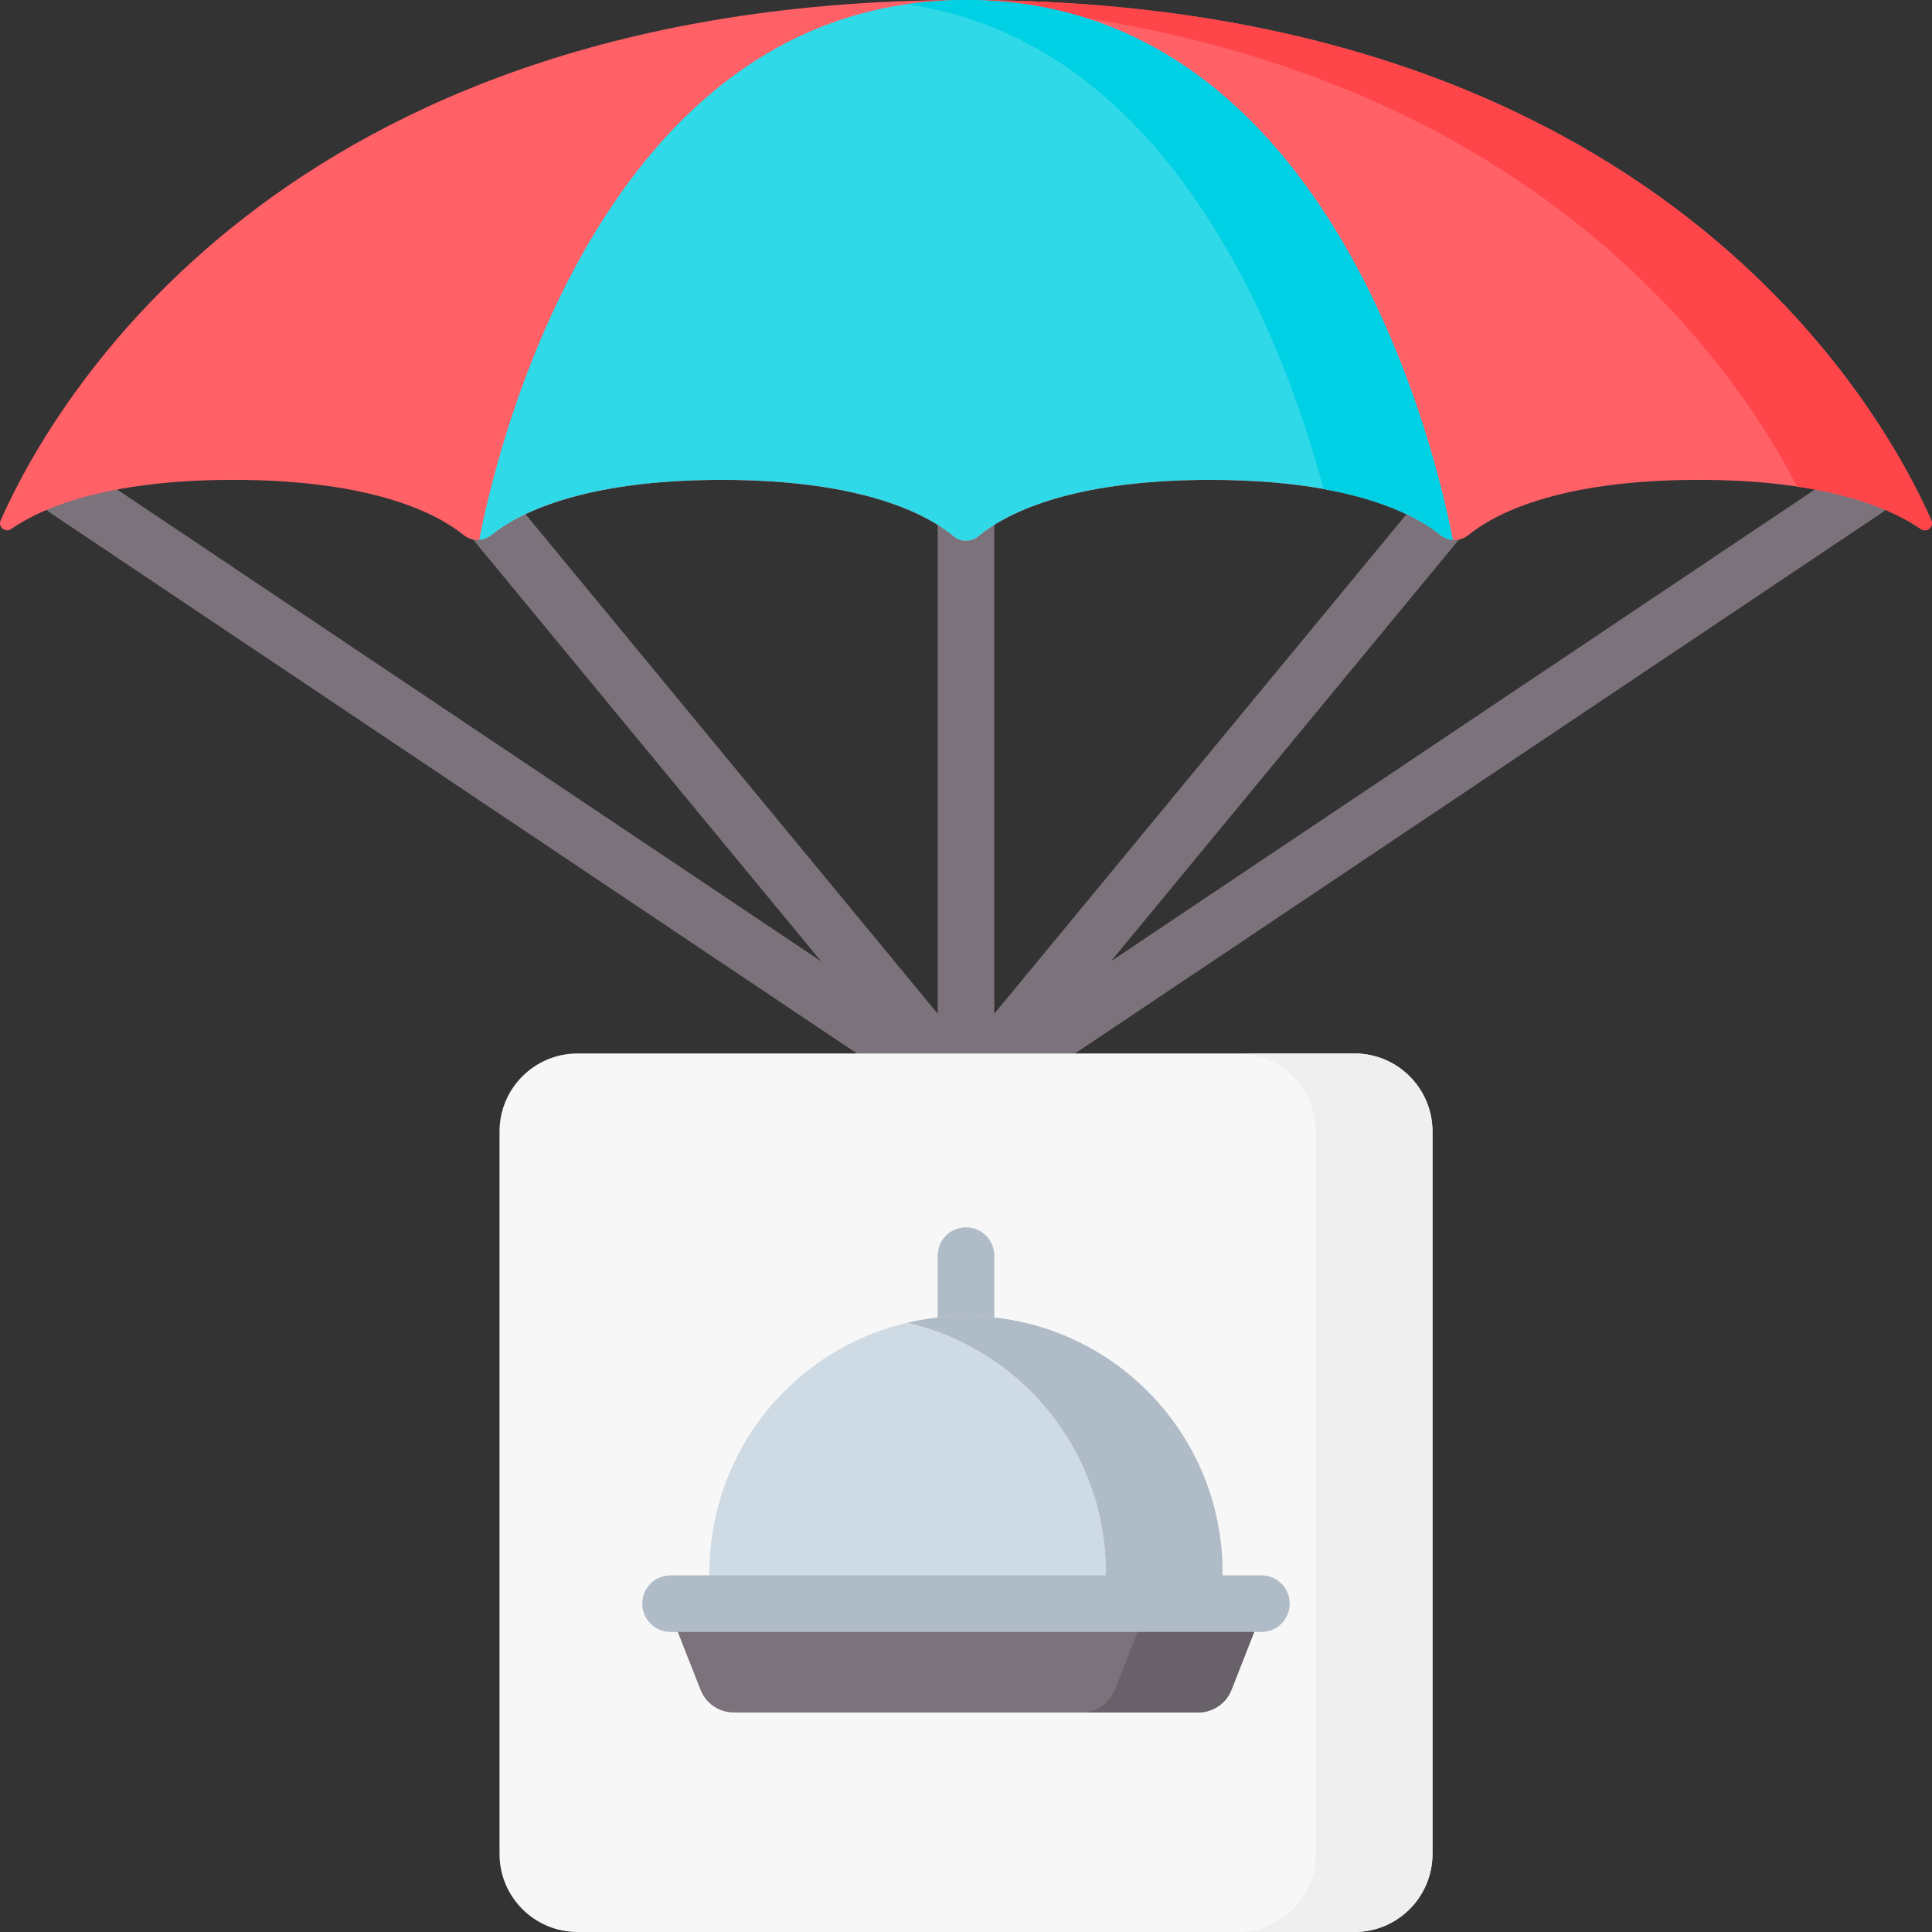 <svg id="Layer_1" enable-background="new 0 0 512 512" height="512" viewBox="0 0 512 512" width="512" xmlns="http://www.w3.org/2000/svg"><rect x="0" y="0" width="512" height="512" fill="#333333" stroke="none"/><g><path d="m500.695 125.528c-2.308-3.44-6.967-4.359-10.406-2.055l-195.87 131.268 98.114-118.904c2.636-3.195 2.184-7.922-1.012-10.559-3.192-2.635-7.921-2.183-10.559 1.012l-117.462 142.354v-137.581c0-4.143-3.357-7.5-7.5-7.5s-7.5 3.357-7.5 7.5v137.581l-117.463-142.354c-2.637-3.194-7.364-3.648-10.559-1.012-3.195 2.637-3.647 7.363-1.012 10.559l98.114 118.904-195.869-131.267c-3.441-2.307-8.099-1.386-10.406 2.055-2.306 3.441-1.386 8.1 2.055 10.406l238.438 159.795c.006.004.013.009.019.013l.007.005c.003.002.007.004.011.006.046.031.095.056.141.086.077.049.155.096.234.142.151.089.306.172.464.25.04.02.077.044.117.063.015.007.031.013.047.021.021.01.043.017.064.026.168.076.341.145.515.209.072.026.143.055.216.079.064.021.128.045.193.065.022.007.044.01.066.017.1.029.203.053.305.078.068.017.134.037.202.052.128.028.259.048.389.069.076.012.152.025.229.035.059.008.116.02.175.027.266.028.535.045.808.045s.542-.017.808-.045c.059-.006.116-.019.175-.027.077-.01.153-.023.229-.035.13-.021.261-.041.389-.069.068-.015.135-.035.202-.052.102-.025.204-.049.305-.078.022-.007.044-.01.066-.017.065-.02.129-.043.194-.065.073-.024.143-.052.215-.079.175-.064.347-.133.516-.209.021-.009.043-.016.064-.026.015-.007.031-.013.047-.021.04-.019.077-.043.116-.063.158-.078.312-.162.464-.25.079-.046.157-.093.234-.142.046-.03.096-.055.141-.086.003-.002.007-.004.011-.006l.007-.005c.006-.004.013-.009.019-.013l238.438-159.796c3.441-2.306 4.361-6.964 2.055-10.406z" fill="#7b727b"/><path d="m509.043 140.19c-7.827-5.42-24.846-13.02-58.875-13.02-37.548 0-54.395 9.24-61.018 14.61-1.203.98-2.69 1.41-4.156 1.3-1.163-.08-2.306-.52-3.266-1.3-4.5-3.65-13.733-9.09-30.974-12.2-8.12-1.46-18.02-2.41-30.044-2.41-38.296 0-55.062 9.62-61.392 14.94-1.911 1.6-4.723 1.6-6.634 0-6.33-5.32-23.097-14.94-61.392-14.94-37.548 0-54.395 9.24-61.018 14.61-.961.78-2.103 1.22-3.266 1.3-1.466.11-2.953-.32-4.156-1.3-6.624-5.37-23.471-14.61-61.018-14.61-34.018 0-51.048 7.59-58.864 13.02-1.557 1.07-3.56-.56-2.801-2.28 13.214-29.94 73.544-137.91 255.831-137.91s242.617 107.97 255.834 137.92c.759 1.71-1.244 3.34-2.791 2.27z" fill="#ff6167"/><g><path d="m256 0c-5.321 0-10.511.115-15.626.295 155.566 5.455 216.753 91.697 235.89 128.647 17.257 2.573 27.287 7.452 32.778 11.256 1.55 1.074 3.55-.562 2.793-2.277-13.213-29.937-73.535-137.921-255.835-137.921z" fill="#fe454a"/></g><path d="m384.994 143.08c-1.163-.08-2.306-.52-3.266-1.3-4.5-3.65-13.733-9.09-30.974-12.2-8.12-1.46-18.02-2.41-30.044-2.41-38.296 0-55.062 9.62-61.392 14.94-1.911 1.6-4.723 1.6-6.634 0-6.33-5.32-23.097-14.94-61.392-14.94-37.548 0-54.395 9.24-61.018 14.61-.961.78-2.103 1.22-3.266 1.3 3.638-19.23 30.82-143.08 128.992-143.08s125.354 123.85 128.994 143.08z" fill="#2fd9e7"/><g><path d="m384.994 143.08c-1.163-.08-2.306-.52-3.266-1.3-4.5-3.65-13.733-9.09-30.974-12.2-9.819-37-39.499-118.29-110.377-128.46 4.995-.72 10.192-1.12 15.623-1.12 98.171 0 125.354 123.85 128.994 143.08z" fill="#00d0e4"/></g><path d="m358.944 512h-205.888c-11.42 0-20.678-9.258-20.678-20.678v-191.465c0-11.42 9.258-20.678 20.678-20.678h205.888c11.42 0 20.678 9.258 20.678 20.678v191.465c0 11.42-9.258 20.678-20.678 20.678z" fill="#f8f7f7"/><path d="m358.944 279.179h-30.905c11.42 0 20.678 9.258 20.678 20.678v191.465c0 11.42-9.258 20.678-20.678 20.678h30.905c11.42 0 20.678-9.258 20.678-20.678v-191.465c0-11.42-9.258-20.678-20.678-20.678z" fill="#efefef"/><path d="m256 325.26c-4.143 0-7.5 3.357-7.5 7.5v15.991c0 4.143 3.357 7.5 7.5 7.5s7.5-3.357 7.5-7.5v-15.991c0-4.143-3.357-7.5-7.5-7.5z" fill="#afbbc6"/><path d="m317.527 453.829h-123.054c-3.9 0-7.402-2.387-8.828-6.017l-8.968-22.828h158.648l-8.968 22.828c-1.427 3.63-4.93 6.017-8.83 6.017z" fill="#7b727b"/><path d="m304.418 424.984-8.968 22.828c-1.426 3.63-4.928 6.017-8.828 6.017h30.905c3.9 0 7.402-2.387 8.828-6.017l8.968-22.828z" fill="#686169"/><path d="m323.992 424.984h-135.984v-8.242c0-37.551 30.441-67.992 67.992-67.992 37.551 0 67.992 30.441 67.992 67.992z" fill="#cfdbe4"/><g fill="#afbbc6"><path d="m256 348.751c-5.318 0-10.486.63-15.453 1.785 30.102 7 52.539 33.974 52.539 66.207v8.242h30.905v-8.242c.001-37.551-30.44-67.992-67.991-67.992z"/><path d="m334.293 417.484h-156.586c-4.143 0-7.5 3.357-7.5 7.5s3.357 7.5 7.5 7.5h156.586c4.143 0 7.5-3.357 7.5-7.5s-3.357-7.5-7.5-7.5z"/></g></g></svg>
